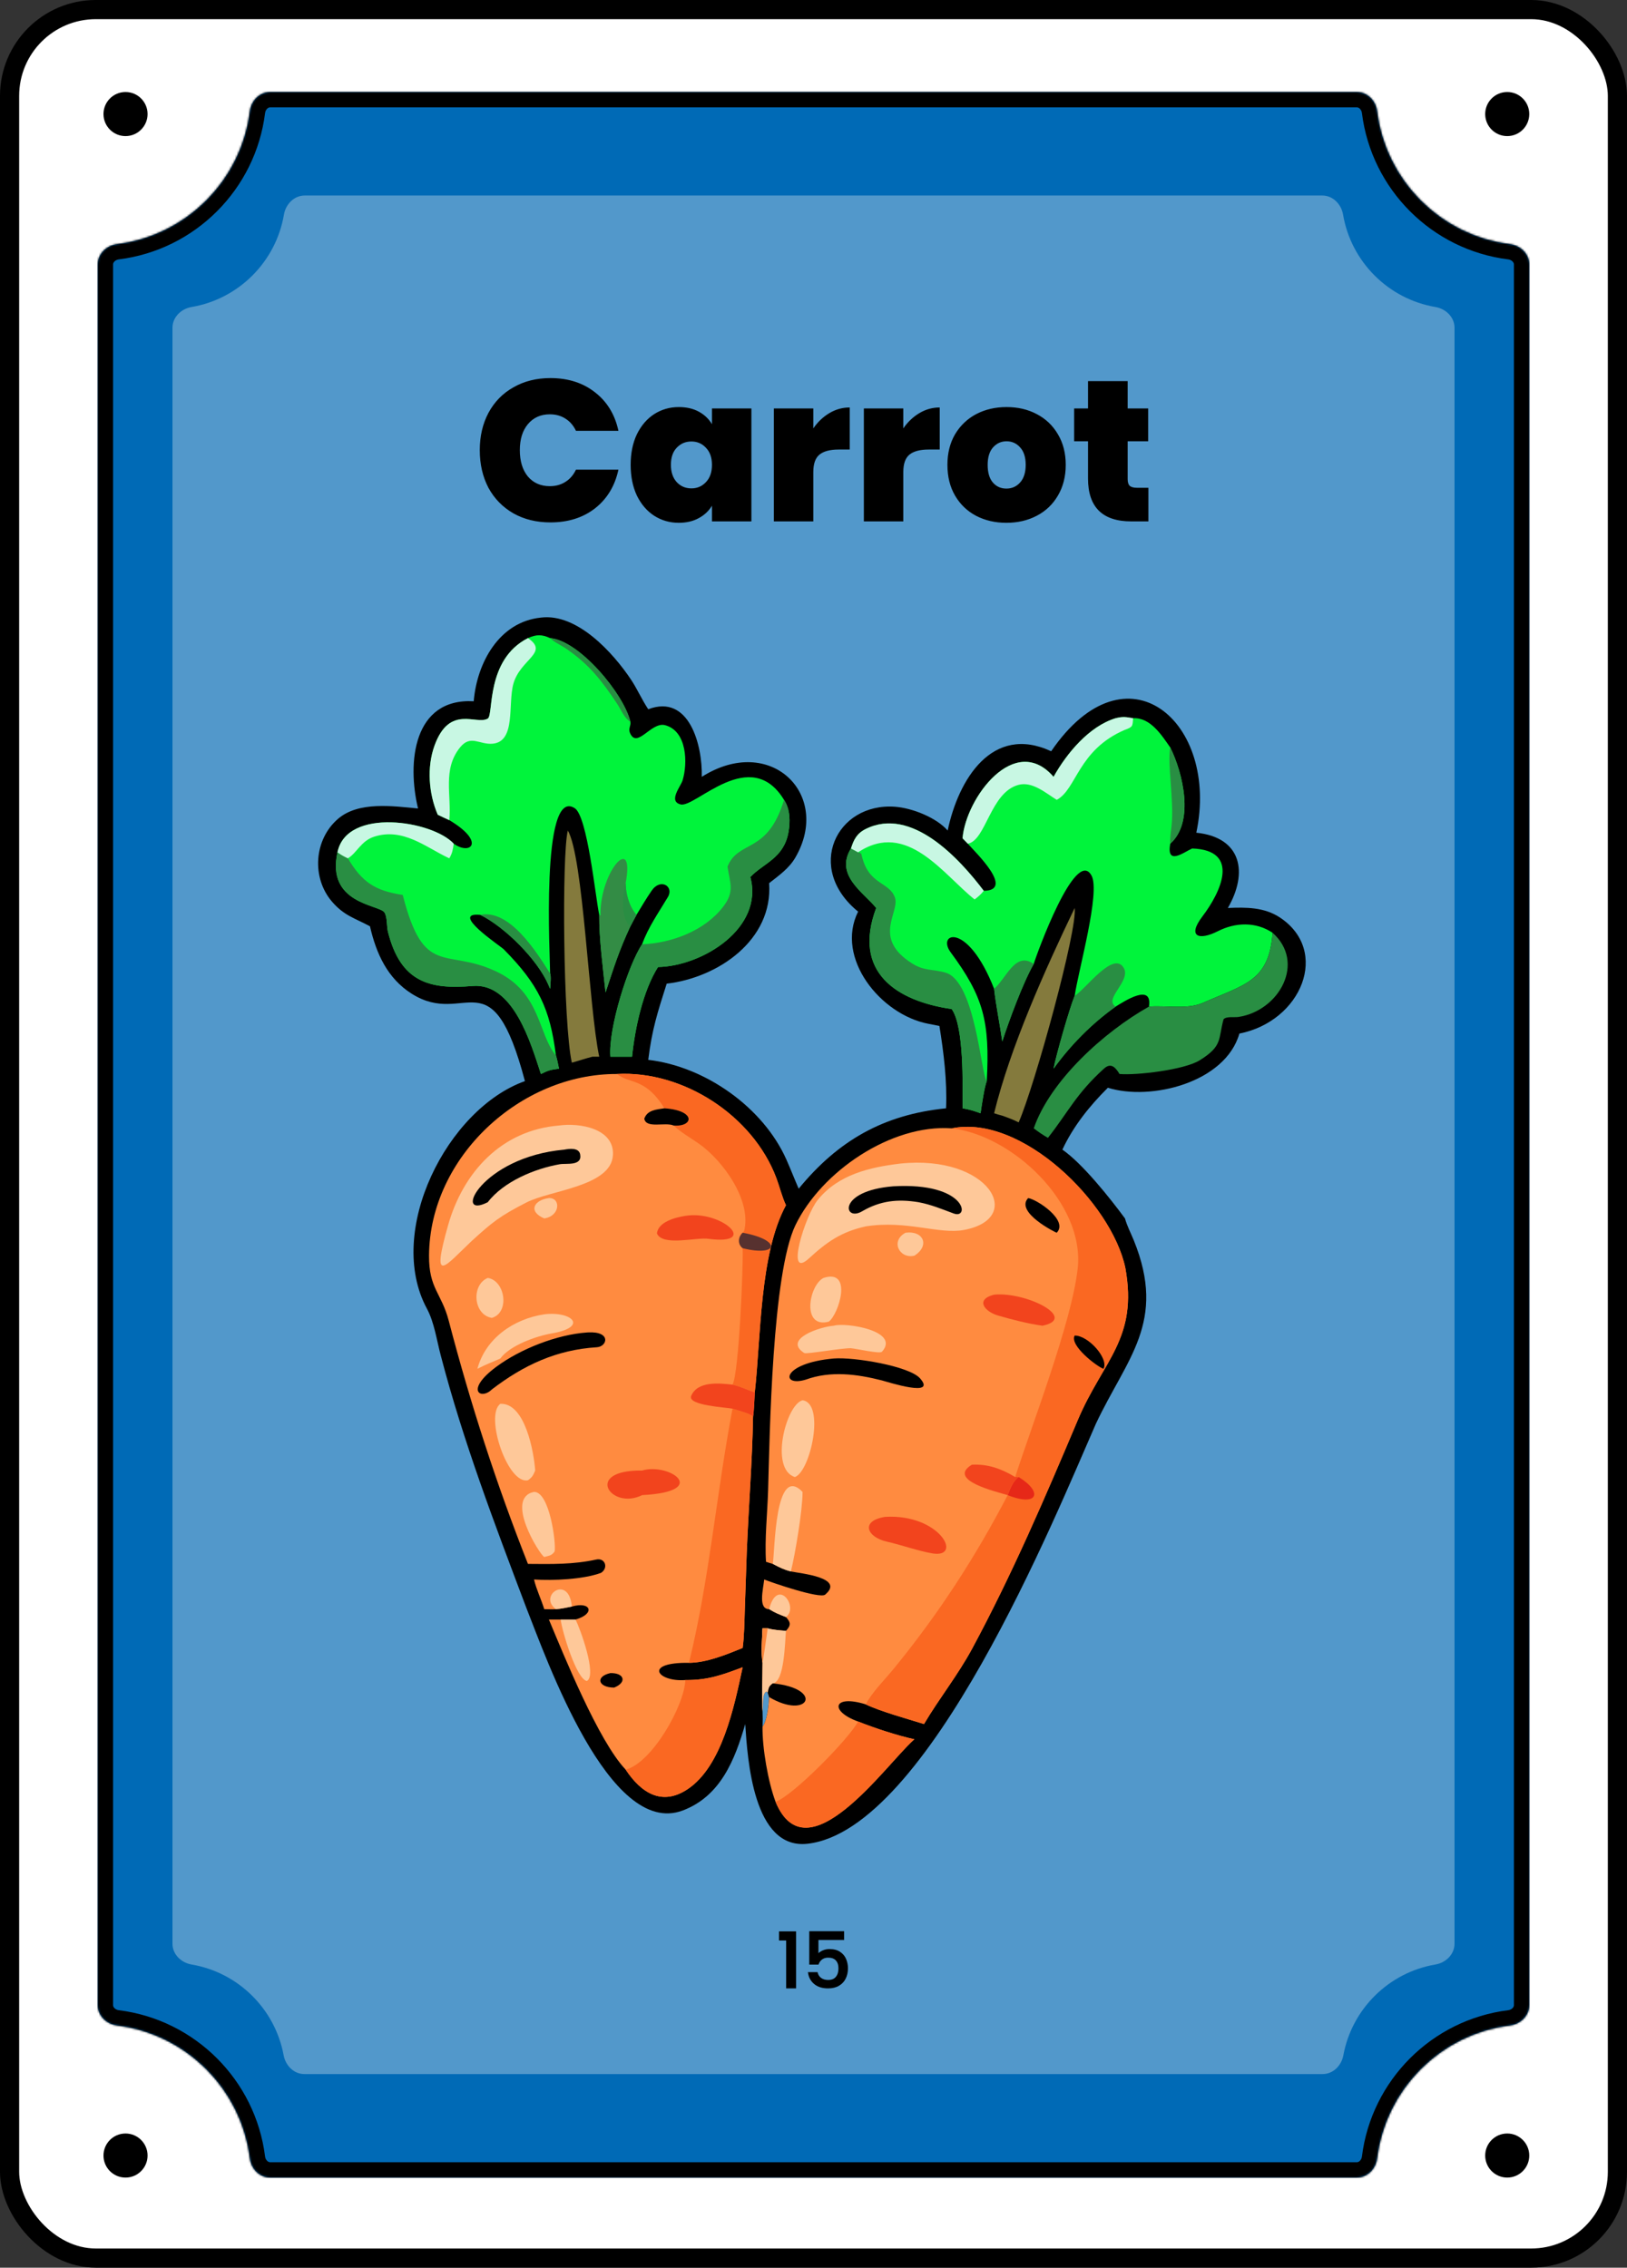 <svg width="849" height="1183" viewBox="0 0 849 1183" fill="none" xmlns="http://www.w3.org/2000/svg">
<rect x="0" y="0" width="849" height="1183" fill="#333333" stroke="none"/>
<rect x="5" y="5" width="839" height="1173" rx="45" fill="white"/>
<rect x="5" y="5" width="839" height="1173" rx="45" stroke="black" stroke-width="10"/>
<circle cx="786.5" cy="1124.5" r="11.5" fill="black"/>
<circle cx="786.5" cy="59.5" r="11.5" fill="black"/>
<path d="M77 1124.5C77 1130.85 71.851 1136 65.5 1136C59.149 1136 54 1130.85 54 1124.5C54 1118.15 59.149 1113 65.5 1113C71.851 1113 77 1118.15 77 1124.5Z" fill="black"/>
<path d="M77 59.5C77 65.851 71.851 71 65.5 71C59.149 71 54 65.851 54 59.5C54 53.149 59.149 48 65.5 48C71.851 48 77 53.149 77 59.5Z" fill="black"/>
<mask id="path-6-inside-1_1_3358" fill="white">
<path d="M708 48C713.523 48 717.934 52.5 718.616 57.98C723.122 94.183 751.817 122.878 788.02 127.384C793.5 128.066 798 132.477 798 138V1046C798 1051.52 793.5 1055.93 788.02 1056.62C751.817 1061.12 723.122 1089.82 718.616 1126.02C717.934 1131.5 713.523 1136 708 1136H141C135.477 1136 131.066 1131.5 130.384 1126.02C125.878 1089.82 97.183 1061.12 60.98 1056.62C55.5 1055.93 51 1051.52 51 1046V138C51 132.477 55.5 128.066 60.98 127.384C97.183 122.878 125.878 94.183 130.384 57.98C131.066 52.5 135.477 48 141 48H708Z"/>
</mask>
<path d="M708 48C713.523 48 717.934 52.5 718.616 57.98C723.122 94.183 751.817 122.878 788.02 127.384C793.5 128.066 798 132.477 798 138V1046C798 1051.52 793.5 1055.93 788.02 1056.62C751.817 1061.12 723.122 1089.82 718.616 1126.02C717.934 1131.5 713.523 1136 708 1136H141C135.477 1136 131.066 1131.5 130.384 1126.02C125.878 1089.82 97.183 1061.12 60.98 1056.62C55.5 1055.93 51 1051.52 51 1046V138C51 132.477 55.5 128.066 60.98 127.384C97.183 122.878 125.878 94.183 130.384 57.98C131.066 52.5 135.477 48 141 48H708Z" fill="#006AB6"/>
<path d="M130.384 1126.02L138.322 1125.03L130.384 1126.02ZM718.616 1126.02L710.678 1125.03L718.616 1126.02ZM788.02 1056.62L789.008 1064.56L788.02 1056.62ZM718.616 57.98L726.555 56.992L718.616 57.98ZM718.616 57.98L710.678 58.968C715.635 98.806 747.194 130.365 787.032 135.322L788.02 127.384L789.008 119.445C756.44 115.392 730.608 89.56 726.555 56.992L718.616 57.98ZM798 138H790V1046H798H806V138H798ZM788.02 1056.62L787.032 1048.68C747.194 1053.64 715.635 1085.19 710.678 1125.03L718.616 1126.02L726.555 1127.01C730.608 1094.44 756.44 1068.61 789.008 1064.56L788.02 1056.62ZM708 1136V1128H141V1136V1144H708V1136ZM130.384 1126.02L138.322 1125.03C133.365 1085.19 101.806 1053.64 61.968 1048.68L60.98 1056.62L59.992 1064.56C92.56 1068.61 118.392 1094.44 122.445 1127.01L130.384 1126.02ZM51 1046H59V138H51H43V1046H51ZM60.98 127.384L61.968 135.322C101.806 130.365 133.365 98.806 138.322 58.968L130.384 57.98L122.445 56.992C118.392 89.56 92.56 115.392 59.992 119.445L60.98 127.384ZM141 48V56H708V48V40H141V48ZM130.384 57.98L138.322 58.968C138.438 58.039 138.872 57.231 139.427 56.696C139.954 56.189 140.494 56 141 56V48V40C130.84 40 123.547 48.133 122.445 56.992L130.384 57.98ZM51 138H59C59 137.494 59.189 136.954 59.696 136.427C60.231 135.872 61.039 135.438 61.968 135.322L60.98 127.384L59.992 119.445C51.133 120.547 43 127.84 43 138H51ZM60.98 1056.62L61.968 1048.68C61.039 1048.56 60.231 1048.13 59.696 1047.57C59.189 1047.05 59 1046.51 59 1046H51H43C43 1056.16 51.133 1063.45 59.992 1064.56L60.98 1056.62ZM141 1136V1128C140.494 1128 139.954 1127.81 139.427 1127.3C138.872 1126.77 138.438 1125.96 138.322 1125.03L130.384 1126.02L122.445 1127.01C123.547 1135.87 130.84 1144 141 1144V1136ZM718.616 1126.02L710.678 1125.03C710.562 1125.96 710.128 1126.77 709.573 1127.3C709.046 1127.81 708.506 1128 708 1128V1136V1144C718.16 1144 725.453 1135.87 726.555 1127.01L718.616 1126.02ZM798 1046H790C790 1046.51 789.811 1047.05 789.304 1047.57C788.769 1048.13 787.961 1048.56 787.032 1048.68L788.02 1056.62L789.008 1064.56C797.867 1063.45 806 1056.16 806 1046H798ZM788.02 127.384L787.032 135.322C787.961 135.438 788.769 135.872 789.304 136.427C789.811 136.954 790 137.494 790 138H798H806C806 127.84 797.867 120.547 789.008 119.445L788.02 127.384ZM718.616 57.98L726.555 56.992C725.453 48.133 718.16 40 708 40V48V56C708.506 56 709.046 56.189 709.573 56.696C710.128 57.231 710.562 58.039 710.678 58.968L718.616 57.98Z" fill="black" mask="url(#path-6-inside-1_1_3358)"/>
<path d="M690 102C695.523 102 699.911 106.512 700.837 111.957C705.019 136.563 724.437 155.981 749.043 160.163C754.488 161.089 759 165.477 759 171V1014C759 1019.52 754.488 1023.91 749.043 1024.84C724.711 1028.97 705.454 1048 700.984 1072.22C699.993 1077.59 695.633 1082 690.175 1082H158.825C153.367 1082 149.007 1077.59 148.016 1072.22C143.546 1048 124.288 1028.97 99.957 1024.84C94.512 1023.91 90 1019.52 90 1014V171C90 165.477 94.512 161.089 99.957 160.163C124.563 155.981 143.981 136.563 148.163 111.957C149.089 106.512 153.477 102 159 102H690Z" fill="#5298CB"/>
<mask id="path-9-outside-2_1_3358" maskUnits="userSpaceOnUse" x="406" y="1007" width="37" height="31" fill="black">
<rect fill="white" x="406" y="1007" width="37" height="31"/>
<path d="M406.8 1012V1007.84H415.12V1037H410.52V1012H406.8ZM440.184 1011.76H426.784V1019.72C427.344 1018.97 428.171 1018.35 429.264 1017.84C430.384 1017.33 431.571 1017.08 432.824 1017.08C435.064 1017.08 436.878 1017.56 438.264 1018.52C439.678 1019.48 440.678 1020.69 441.264 1022.16C441.878 1023.63 442.184 1025.17 442.184 1026.8C442.184 1028.77 441.798 1030.53 441.024 1032.08C440.278 1033.6 439.144 1034.8 437.624 1035.68C436.131 1036.56 434.291 1037 432.104 1037C429.198 1037 426.864 1036.28 425.104 1034.84C423.344 1033.4 422.291 1031.49 421.944 1029.12H426.384C426.678 1030.37 427.331 1031.37 428.344 1032.12C429.358 1032.84 430.624 1033.2 432.144 1033.2C434.038 1033.2 435.451 1032.63 436.384 1031.48C437.344 1030.33 437.824 1028.81 437.824 1026.92C437.824 1025 437.344 1023.53 436.384 1022.52C435.424 1021.48 434.011 1020.96 432.144 1020.96C430.838 1020.96 429.731 1021.29 428.824 1021.96C427.944 1022.6 427.304 1023.48 426.904 1024.6H422.584V1007.76H440.184V1011.76Z"/>
</mask>
<path d="M406.8 1012V1007.84H415.12V1037H410.52V1012H406.8ZM440.184 1011.76H426.784V1019.72C427.344 1018.97 428.171 1018.35 429.264 1017.84C430.384 1017.33 431.571 1017.08 432.824 1017.08C435.064 1017.08 436.878 1017.56 438.264 1018.52C439.678 1019.48 440.678 1020.69 441.264 1022.16C441.878 1023.63 442.184 1025.17 442.184 1026.8C442.184 1028.77 441.798 1030.53 441.024 1032.08C440.278 1033.6 439.144 1034.8 437.624 1035.68C436.131 1036.56 434.291 1037 432.104 1037C429.198 1037 426.864 1036.28 425.104 1034.84C423.344 1033.4 422.291 1031.49 421.944 1029.12H426.384C426.678 1030.37 427.331 1031.37 428.344 1032.12C429.358 1032.84 430.624 1033.2 432.144 1033.2C434.038 1033.2 435.451 1032.63 436.384 1031.48C437.344 1030.33 437.824 1028.81 437.824 1026.92C437.824 1025 437.344 1023.53 436.384 1022.52C435.424 1021.48 434.011 1020.96 432.144 1020.96C430.838 1020.96 429.731 1021.29 428.824 1021.96C427.944 1022.6 427.304 1023.48 426.904 1024.6H422.584V1007.76H440.184V1011.76Z" fill="black"/>
<path d="M406.8 1012H406.5V1012.3H406.8V1012ZM406.8 1007.84V1007.54H406.5V1007.84H406.8ZM415.12 1007.84H415.42V1007.54H415.12V1007.84ZM415.12 1037V1037.3H415.42V1037H415.12ZM410.52 1037H410.22V1037.3H410.52V1037ZM410.52 1012H410.82V1011.7H410.52V1012ZM406.8 1012H407.1V1007.84H406.8H406.5V1012H406.8ZM406.8 1007.84V1008.14H415.12V1007.84V1007.54H406.8V1007.84ZM415.12 1007.84H414.82V1037H415.12H415.42V1007.84H415.12ZM415.12 1037V1036.7H410.52V1037V1037.3H415.12V1037ZM410.52 1037H410.82V1012H410.52H410.22V1037H410.52ZM410.52 1012V1011.7H406.8V1012V1012.3H410.52V1012ZM440.184 1011.76V1012.06H440.484V1011.76H440.184ZM426.784 1011.76V1011.46H426.484V1011.76H426.784ZM426.784 1019.72H426.484V1020.62L427.024 1019.9L426.784 1019.72ZM429.264 1017.84L429.141 1017.57L429.138 1017.57L429.264 1017.84ZM438.264 1018.52L438.094 1018.77L438.096 1018.77L438.264 1018.52ZM441.264 1022.16L440.986 1022.27L440.988 1022.28L441.264 1022.16ZM441.024 1032.08L440.756 1031.95L440.755 1031.95L441.024 1032.08ZM437.624 1035.68L437.474 1035.42L437.472 1035.42L437.624 1035.68ZM425.104 1034.84L425.294 1034.61L425.104 1034.84ZM421.944 1029.12V1028.82H421.597L421.648 1029.16L421.944 1029.12ZM426.384 1029.12L426.676 1029.05L426.622 1028.82H426.384V1029.12ZM428.344 1032.12L428.166 1032.36L428.171 1032.36L428.344 1032.12ZM436.384 1031.48L436.154 1031.29L436.152 1031.29L436.384 1031.48ZM436.384 1022.52L436.164 1022.72L436.167 1022.73L436.384 1022.52ZM428.824 1021.96L429.001 1022.2L429.002 1022.2L428.824 1021.96ZM426.904 1024.6V1024.9H427.116L427.187 1024.7L426.904 1024.6ZM422.584 1024.6H422.284V1024.9H422.584V1024.6ZM422.584 1007.76V1007.46H422.284V1007.76H422.584ZM440.184 1007.76H440.484V1007.46H440.184V1007.76ZM440.184 1011.76V1011.46H426.784V1011.76V1012.06H440.184V1011.76ZM426.784 1011.76H426.484V1019.72H426.784H427.084V1011.76H426.784ZM426.784 1019.72L427.024 1019.9C427.547 1019.2 428.329 1018.6 429.391 1018.11L429.264 1017.84L429.138 1017.57C428.013 1018.09 427.142 1018.74 426.544 1019.54L426.784 1019.72ZM429.264 1017.84L429.388 1018.11C430.468 1017.62 431.613 1017.38 432.824 1017.38V1017.08V1016.78C431.529 1016.78 430.3 1017.04 429.141 1017.57L429.264 1017.84ZM432.824 1017.08V1017.38C435.023 1017.38 436.771 1017.85 438.094 1018.77L438.264 1018.52L438.435 1018.27C436.984 1017.27 435.106 1016.78 432.824 1016.78V1017.08ZM438.264 1018.52L438.096 1018.77C439.464 1019.7 440.423 1020.86 440.986 1022.27L441.264 1022.16L441.543 1022.05C440.932 1020.52 439.892 1019.26 438.433 1018.27L438.264 1018.52ZM441.264 1022.16L440.988 1022.28C441.585 1023.7 441.884 1025.21 441.884 1026.8H442.184H442.484C442.484 1025.13 442.17 1023.55 441.541 1022.04L441.264 1022.16ZM442.184 1026.8H441.884C441.884 1028.73 441.506 1030.45 440.756 1031.95L441.024 1032.08L441.293 1032.21C442.09 1030.62 442.484 1028.81 442.484 1026.8H442.184ZM441.024 1032.08L440.755 1031.95C440.036 1033.41 438.945 1034.57 437.474 1035.42L437.624 1035.68L437.775 1035.94C439.344 1035.03 440.52 1033.79 441.294 1032.21L441.024 1032.08ZM437.624 1035.68L437.472 1035.42C436.035 1036.27 434.251 1036.7 432.104 1036.7V1037V1037.3C434.331 1037.3 436.227 1036.85 437.777 1035.94L437.624 1035.68ZM432.104 1037V1036.7C429.247 1036.7 426.987 1035.99 425.294 1034.61L425.104 1034.84L424.914 1035.07C426.741 1036.57 429.148 1037.3 432.104 1037.3V1037ZM425.104 1034.84L425.294 1034.61C423.596 1033.22 422.578 1031.38 422.241 1029.08L421.944 1029.12L421.648 1029.16C422.004 1031.61 423.093 1033.58 424.914 1035.07L425.104 1034.84ZM421.944 1029.12V1029.42H426.384V1029.12V1028.82H421.944V1029.12ZM426.384 1029.12L426.092 1029.19C426.401 1030.51 427.094 1031.57 428.166 1032.36L428.344 1032.12L428.522 1031.88C427.568 1031.18 426.954 1030.24 426.676 1029.05L426.384 1029.12ZM428.344 1032.12L428.171 1032.36C429.245 1033.13 430.576 1033.5 432.144 1033.5V1033.2V1032.9C430.673 1032.9 429.47 1032.55 428.518 1031.88L428.344 1032.12ZM432.144 1033.2V1033.5C434.101 1033.5 435.611 1032.9 436.617 1031.67L436.384 1031.48L436.152 1031.29C435.291 1032.35 433.975 1032.9 432.144 1032.9V1033.2ZM436.384 1031.48L436.614 1031.67C437.631 1030.46 438.124 1028.86 438.124 1026.92H437.824H437.524C437.524 1028.76 437.058 1030.21 436.154 1031.29L436.384 1031.48ZM437.824 1026.92H438.124C438.124 1024.95 437.632 1023.4 436.602 1022.31L436.384 1022.52L436.167 1022.73C437.057 1023.67 437.524 1025.05 437.524 1026.92H437.824ZM436.384 1022.52L436.605 1022.32C435.571 1021.2 434.067 1020.66 432.144 1020.66V1020.96V1021.26C433.955 1021.26 435.277 1021.76 436.164 1022.72L436.384 1022.52ZM432.144 1020.96V1020.66C430.784 1020.66 429.613 1021.01 428.647 1021.72L428.824 1021.96L429.002 1022.2C429.849 1021.58 430.891 1021.26 432.144 1021.26V1020.96ZM428.824 1021.96L428.648 1021.72C427.715 1022.4 427.04 1023.33 426.622 1024.5L426.904 1024.6L427.187 1024.7C427.569 1023.63 428.174 1022.8 429.001 1022.2L428.824 1021.96ZM426.904 1024.6V1024.3H422.584V1024.6V1024.9H426.904V1024.6ZM422.584 1024.6H422.884V1007.76H422.584H422.284V1024.6H422.584ZM422.584 1007.76V1008.06H440.184V1007.76V1007.46H422.584V1007.76ZM440.184 1007.76H439.884V1011.76H440.184H440.484V1007.76H440.184Z" fill="black" mask="url(#path-9-outside-2_1_3358)"/>
<path d="M250.36 234.83C250.36 227.55 251.865 221.075 254.875 215.405C257.955 209.665 262.295 205.22 267.895 202.07C273.495 198.85 279.935 197.24 287.215 197.24C296.455 197.24 304.225 199.725 310.525 204.695C316.825 209.595 320.885 216.28 322.705 224.75H300.55C299.22 221.95 297.365 219.815 294.985 218.345C292.675 216.875 289.98 216.14 286.9 216.14C282.14 216.14 278.325 217.855 275.455 221.285C272.655 224.645 271.255 229.16 271.255 234.83C271.255 240.57 272.655 245.155 275.455 248.585C278.325 251.945 282.14 253.625 286.9 253.625C289.98 253.625 292.675 252.89 294.985 251.42C297.365 249.95 299.22 247.815 300.55 245.015H322.705C320.885 253.485 316.825 260.205 310.525 265.175C304.225 270.075 296.455 272.525 287.215 272.525C279.935 272.525 273.495 270.95 267.895 267.8C262.295 264.58 257.955 260.135 254.875 254.465C251.865 248.725 250.36 242.18 250.36 234.83ZM329.09 242.495C329.09 236.405 330.175 231.085 332.345 226.535C334.585 221.985 337.595 218.485 341.375 216.035C345.225 213.585 349.495 212.36 354.185 212.36C358.245 212.36 361.745 213.165 364.685 214.775C367.625 216.385 369.9 218.555 371.51 221.285V213.095H392.09V272H371.51V263.81C369.9 266.54 367.59 268.71 364.58 270.32C361.64 271.93 358.175 272.735 354.185 272.735C349.495 272.735 345.225 271.51 341.375 269.06C337.595 266.61 334.585 263.11 332.345 258.56C330.175 253.94 329.09 248.585 329.09 242.495ZM371.51 242.495C371.51 238.715 370.46 235.74 368.36 233.57C366.33 231.4 363.81 230.315 360.8 230.315C357.72 230.315 355.165 231.4 353.135 233.57C351.105 235.67 350.09 238.645 350.09 242.495C350.09 246.275 351.105 249.285 353.135 251.525C355.165 253.695 357.72 254.78 360.8 254.78C363.81 254.78 366.33 253.695 368.36 251.525C370.46 249.355 371.51 246.345 371.51 242.495ZM424.398 223.49C426.708 220.13 429.508 217.47 432.798 215.51C436.088 213.55 439.623 212.57 443.403 212.57V234.515H437.628C433.148 234.515 429.823 235.39 427.653 237.14C425.483 238.89 424.398 241.935 424.398 246.275V272H403.818V213.095H424.398V223.49ZM471.36 223.49C473.67 220.13 476.47 217.47 479.76 215.51C483.05 213.55 486.585 212.57 490.365 212.57V234.515H484.59C480.11 234.515 476.785 235.39 474.615 237.14C472.445 238.89 471.36 241.935 471.36 246.275V272H450.78V213.095H471.36V223.49ZM525.148 272.735C519.268 272.735 513.983 271.51 509.293 269.06C504.673 266.61 501.033 263.11 498.373 258.56C495.713 254.01 494.383 248.655 494.383 242.495C494.383 236.405 495.713 231.085 498.373 226.535C501.103 221.985 504.778 218.485 509.398 216.035C514.088 213.585 519.373 212.36 525.253 212.36C531.133 212.36 536.383 213.585 541.003 216.035C545.693 218.485 549.368 221.985 552.028 226.535C554.758 231.085 556.123 236.405 556.123 242.495C556.123 248.585 554.758 253.94 552.028 258.56C549.368 263.11 545.693 266.61 541.003 269.06C536.313 271.51 531.028 272.735 525.148 272.735ZM525.148 254.885C528.018 254.885 530.398 253.835 532.288 251.735C534.248 249.565 535.228 246.485 535.228 242.495C535.228 238.505 534.248 235.46 532.288 233.36C530.398 231.26 528.053 230.21 525.253 230.21C522.453 230.21 520.108 231.26 518.218 233.36C516.328 235.46 515.383 238.505 515.383 242.495C515.383 246.555 516.293 249.635 518.113 251.735C519.933 253.835 522.278 254.885 525.148 254.885ZM599.251 254.465V272H590.326C575.276 272 567.751 264.545 567.751 249.635V230.21H560.506V213.095H567.751V198.815H588.436V213.095H599.146V230.21H588.436V249.95C588.436 251.56 588.786 252.715 589.486 253.415C590.256 254.115 591.516 254.465 593.266 254.465H599.251Z" fill="black"/>
<path d="M282.257 322.189C301.235 319.797 320.017 340.649 329.335 354.63C332.441 359.291 334.894 364.916 338.264 370.003C359.727 361.803 366.614 388.944 366.207 405.264C401.942 382.598 434.186 414.344 415.045 447.343C411.776 452.981 406.648 456.588 401.35 460.72C403.405 490.422 374.693 510.058 347.893 513.157C343.039 528.405 340.242 537.003 338.264 552.899C368.025 556.36 398.274 577.729 410.366 604.955C412.599 609.981 414.565 615.078 416.766 620.115C437.338 595.034 461.019 581.46 493.665 578.18C494.275 564.017 492.454 549.173 490.2 535.229C488.262 534.863 486.317 534.45 484.389 534.08C459.535 529.321 435.694 499.829 447.774 475.565C419.911 452.905 436.43 418.638 467.003 420.86C475.987 421.512 488.623 426.504 494.517 433.28C500.064 406.654 517.761 377.628 548.52 391.915C587.996 334.211 636.471 376.889 624.259 434.404C648.017 436.838 651.349 455.331 640.719 473.674C650.126 473.278 659.661 473.198 667.877 478.636C694.133 496.018 679.313 532.753 646.734 539.197C639.4 564.811 600.482 574.45 578.11 567.457C568.614 576.868 560.032 587.568 554.37 599.745C564.829 606.912 579.457 625.326 587.034 635.629C588.146 639.648 590.125 643.317 591.683 647.171C608.904 689.801 587.996 708.444 571.843 742.764C550.579 791.237 484.391 954.698 421.398 961.844C393.01 965.064 390.082 917.693 388.875 899.402C383.506 917.924 376.041 937.101 356.164 944.528C317.935 958.812 285.259 865.598 274.433 838.205C258.129 795.069 241.706 751.954 230.04 707.268C227.934 699.443 226.64 689.857 222.769 682.69C201.001 642.387 233.369 578.433 273.914 563.992C256.387 497.836 243.045 536.21 214.868 518.427C202.082 510.358 196.301 497.335 193.056 483.228C184.99 478.896 179.628 477.724 173.342 470.482C162.461 457.943 163.807 437.865 176.498 427.077C187.218 417.964 205.05 420.522 218.144 421.771C212.338 397.751 215.655 364.09 247.194 365.839C248.855 345.884 260.383 324.422 282.257 322.189ZM397.896 900.785C400.313 897.814 401.181 889.063 401.35 885.34L400.604 883L399.94 882.369C397.471 883.497 398.296 890.091 397.896 892.792C398.028 895.789 398.039 897.791 397.896 900.785Z" fill="black"/>
<path d="M321.985 560.279C356.414 558.381 392.85 581.93 405.112 614.546C406.817 619.08 408.064 624.372 410.132 628.743C396.344 654.089 397.091 697.812 393.863 726.389C393.733 728.826 393.425 736.998 392.959 739.015C392.554 762.288 390.6 786.455 389.676 809.784L388.666 839.391C388.484 845.201 388.346 854.066 387.525 859.71C379.02 863.169 368.742 867.41 359.523 867.464C335.352 867.142 343.074 877.543 357.628 876.44C369.285 876.544 376.659 873.859 387.525 869.769C383.127 890.381 376.742 921.414 358.804 933.378C345.265 942.409 334.425 935.129 326.485 923.179C312.264 908.222 294.39 863.89 286.423 844.878H292.566H300.337C310.783 841.875 308.426 835.209 298.4 838.105C295.767 838.623 292.712 839.316 290.075 839.47C288.397 839.606 285.749 839.491 283.998 839.47C282.322 834.086 279.959 829.366 278.656 823.991C288.551 824.632 304.277 823.969 313.633 820.525C317.654 817.925 315.756 812.572 311.118 813.583C299.094 816.204 287.788 815.962 275.49 815.854C259.011 774.124 245.518 732.405 234.163 689.007C230.363 674.481 223.756 672.26 223.877 654.969C224.239 603.461 271.73 560.005 321.985 560.279Z" fill="#FF8B40"/>
<path d="M321.985 560.279C356.414 558.381 392.85 581.93 405.112 614.546C406.817 619.08 408.064 624.372 410.132 628.743C396.343 654.089 397.091 697.812 393.863 726.389C389.487 724.97 387.656 723.729 382.248 722.34C385.541 716.587 387.928 660.795 387.525 651.155C384.783 649.008 385.141 645.32 387.525 643.085L388.251 642.353C392.493 626.386 377.109 605.255 364.626 596.587C360.47 593.701 355.101 590.578 351.521 587.165C361.964 587.979 363.374 579.278 346.697 578.18C336.685 561.977 328.642 565.673 321.985 560.279Z" fill="#FA6822"/>
<path d="M387.525 643.086C408.36 646.881 406.077 655.831 387.525 651.155C384.783 649.008 385.141 645.32 387.525 643.086Z" fill="#57312F"/>
<path d="M382.248 734.888C384.383 735.566 392.131 737.603 392.958 739.016C392.554 762.289 390.6 786.456 389.676 809.785L388.666 839.392C388.483 845.201 388.346 854.067 387.525 859.71C379.02 863.169 368.742 867.41 359.523 867.465C370.241 823.785 373.843 778.986 382.248 734.888Z" fill="#FA6822"/>
<path d="M357.629 876.44C369.286 876.544 376.659 873.86 387.525 869.77C383.127 890.382 376.742 921.415 358.805 933.378C345.265 942.41 334.425 935.13 326.485 923.18C340.059 919.747 357.065 890.102 357.629 876.44Z" fill="#FA6822"/>
<path d="M382.248 734.888C379.627 734.228 358.468 733.295 360.693 728.157C364.088 720.317 375.43 721.602 382.248 722.34C387.656 723.729 389.487 724.97 393.863 726.389C393.733 728.826 393.425 736.998 392.958 739.016C392.131 737.602 384.383 735.566 382.248 734.888Z" fill="#F2441D"/>
<path d="M292.566 844.878H300.337C302.656 849.459 311.674 873.905 306.258 876.934C300.832 876.11 293.303 851.059 292.566 844.878Z" fill="#FEC899"/>
<path d="M346.698 578.18C363.375 579.278 361.965 587.979 351.521 587.165C347.16 585.231 337.139 588.947 336.2 583.587C337.829 578.999 342.54 578.828 346.698 578.18Z" fill="black"/>
<path d="M290.075 839.47C280.595 832.44 296.861 821.011 298.4 838.105C295.767 838.623 292.712 839.316 290.075 839.47Z" fill="#FEC899"/>
<path d="M291.692 587.165C302.183 585.637 320.634 588.584 319.848 602.578C318.925 618.987 287.259 620.838 274.631 627.328C260.939 634.364 257.042 637.445 246 647.526C232.172 660.619 224.785 671.051 233.819 639.178C241.706 611.352 261.819 589.564 291.692 587.165Z" fill="#FEC899"/>
<path d="M294.441 599.745C296.981 599.272 302.043 598.552 302.733 602.189C303.918 608.442 295.53 606.748 292.078 607.357C279.008 609.658 262.82 616.364 254.524 627.168C235.94 636.669 251.033 603.655 294.441 599.745Z" fill="black"/>
<path d="M306.346 695.116L306.853 695.084C319.076 694.435 316.922 702.487 311.467 702.828C290.411 704.142 273.29 712.11 256.68 724.821C250.872 730.57 242.455 725.297 258.911 713.079C271.516 703.722 290.606 696.208 306.346 695.116Z" fill="black"/>
<path d="M261.095 732.332C274.111 731.826 278.62 757.723 279.275 767.147C278.175 769.729 277.763 770.614 275.49 772.226C264.842 774.545 252.811 738.347 261.095 732.332Z" fill="#FEC899"/>
<path d="M283.998 685.654C298.342 683.86 307.466 692.279 287.716 695.655C279.851 697 265.941 701.929 261.095 708.699C256.571 710.742 254.199 711.476 249.107 714.08C253.39 698.094 268.18 688.011 283.998 685.654Z" fill="#FEC899"/>
<path d="M335.054 767.147C349.124 762.902 371.197 778.07 335.054 779.979C318.871 788.07 304.137 766.78 335.054 767.147Z" fill="#F2441D"/>
<path d="M357.628 634.287C376.478 631.18 396.576 649.676 369.941 646.302C363.752 645.225 345.653 650.395 342.812 643.447C343.44 637.355 352.616 635.055 357.628 634.287Z" fill="#F2441D"/>
<path d="M278.656 778.294C286.821 778.146 290.283 805.218 289.406 809.364C287.962 811.512 286.481 811.589 283.998 812.253C281.538 810.964 263.096 781.428 278.656 778.294Z" fill="#FEC899"/>
<path d="M254.524 666.667C263.667 668.053 266.118 684.765 256.68 687.51C246.989 685.992 245.76 670.334 254.524 666.667Z" fill="#FEC899"/>
<path d="M286.423 625.002C292.762 624.786 292.359 634.418 283.998 635.629C275.323 631.933 278.68 626.019 286.423 625.002Z" fill="#FEC899"/>
<path d="M318.51 872.819C325.891 872.665 327.22 877.707 320.469 880.374C312.048 880.368 310.518 874.584 318.51 872.819Z" fill="black"/>
<path d="M496.621 588.637C533.06 581.158 580.035 627.458 587.214 661.402C593.972 698.505 575.552 709.667 562.399 740.836C545.358 781.211 528.127 821.38 507.323 859.994C499.89 873.79 490.008 886.118 482.162 899.402C474.062 896.861 458.99 892.693 451.799 889.14C434.63 883.806 432.687 892.655 447.774 898.089C456.62 901.594 467.907 905.29 477.141 907.354L476.599 907.836C461.982 920.963 421.104 979.466 404.703 939.965C400.799 929.572 397.741 911.885 397.895 900.785C400.313 897.814 401.181 889.063 401.35 885.34L400.604 883L399.94 882.369C397.471 883.497 398.296 890.091 397.895 892.792C397.447 886.453 397.877 874.189 397.895 867.464C397.091 862.23 397.639 854.891 397.895 849.478C398.25 849.38 400.112 849.466 400.604 849.478C403.823 850.335 406.826 850.484 410.132 850.79C412.744 847.902 412.729 846.482 410.132 843.59C406.448 842.117 404.738 841.548 401.35 839.47C395.507 839.401 398.188 829.394 398.779 823.992C402.68 825.561 427.842 834.215 430.596 831.876C441.108 822.956 417.566 820.815 412.69 819.793C408.758 818.754 406.847 817.714 403.261 815.854C402.515 815.699 400.542 815.012 399.721 814.752C398.951 803.033 400.465 789.216 400.815 777.307C401.658 748.764 402.882 664.257 415.102 639.08C428.681 611.107 465.058 586.37 496.621 588.637Z" fill="#FF8B40"/>
<path d="M496.621 588.637C533.06 581.158 580.035 627.458 587.214 661.402C593.972 698.505 575.552 709.667 562.399 740.836C545.358 781.211 528.127 821.38 507.322 859.994C499.89 873.79 490.008 886.118 482.162 899.402C474.062 896.861 458.99 892.693 451.799 889.14C454.658 883.263 461.884 876.011 466.214 870.727C489.435 842.402 508.908 812.466 525.819 779.979C527.067 776.733 528.58 772.617 531.565 770.541H529.738C538.665 742.758 559.201 689.883 562.351 661.854C566.21 627.511 527.972 592.14 496.621 588.637Z" fill="#FA6822"/>
<path d="M525.819 779.979C527.067 776.733 528.58 772.617 531.565 770.541C544.425 778.418 541.607 786.268 525.819 779.979Z" fill="#E62818"/>
<path d="M560.781 696.737C567.789 696.574 578.747 708.77 575.82 714.08C572.466 712.961 557.968 701.907 560.781 696.737Z" fill="black"/>
<path d="M447.774 898.088C456.62 901.594 467.907 905.29 477.141 907.354L476.599 907.835C461.983 920.963 421.104 979.465 404.703 939.965C413.81 936.757 442.973 907.13 447.774 898.088Z" fill="#FA6822"/>
<path d="M403.261 815.854C404.391 809.416 404.252 763.262 418.786 778.294C418.809 787.719 414.959 810.773 412.69 819.793C408.758 818.754 406.847 817.714 403.261 815.854Z" fill="#FEC899"/>
<path d="M397.895 849.478C398.25 849.38 400.112 849.466 400.604 849.478C403.823 850.334 406.826 850.484 410.132 850.79C409.587 856.373 409.42 877.377 403.261 878.179C401.157 879.767 401.179 880.365 400.604 883L399.94 882.369C397.471 883.497 398.296 890.091 397.895 892.792C397.447 886.453 397.877 874.189 397.895 867.464C397.091 862.23 397.639 854.891 397.895 849.478Z" fill="#FEC899"/>
<path d="M397.895 849.478C398.25 849.38 400.112 849.466 400.604 849.478C399.786 854.815 398.875 862.346 397.895 867.464C397.091 862.23 397.639 854.891 397.895 849.478Z" fill="#FE8739"/>
<path d="M507.156 764.099C515.611 763.693 522.531 766.216 529.738 770.541H531.565C528.58 772.617 527.067 776.733 525.819 779.979C520.264 778.244 493.775 772.201 507.156 764.099Z" fill="#F2441D"/>
<path d="M403.262 878.179C430.257 880.842 422.021 897.545 401.35 885.34L400.604 883C401.18 880.365 401.157 879.767 403.262 878.179Z" fill="black"/>
<path d="M401.35 839.471C405.641 822.461 417.093 838.48 410.132 843.591C406.449 842.117 404.738 841.548 401.35 839.471Z" fill="#FEC899"/>
<path d="M469.838 607.007C515.971 602.208 535.376 635.573 503.049 641.639C490.006 644.087 473.057 636.4 451.799 639.773C439.038 642.575 431.541 647.837 422.075 656.527C409.548 668.026 420.157 634.107 426.658 626.043C437.449 612.662 453.839 608.942 469.838 607.007Z" fill="#FEC899"/>
<path d="M466.089 618.872C504.4 616.656 506.192 636.201 497.723 633.076C491.426 630.751 486.009 628.439 479.334 627.168C468.42 625.384 459.369 626.348 449.794 631.948C440.204 637.557 436.694 621.263 466.089 618.872Z" fill="black"/>
<path d="M435.089 708.699C445.682 707.861 474.446 712.674 480.071 719.027C489.126 729.255 463.535 721.038 460.271 720.154C447.235 716.834 433.409 714.998 420.435 719.732C407.193 723.768 407.655 711.128 435.089 708.699Z" fill="black"/>
<path d="M461.878 791.316C490.52 789.641 502.748 813.059 486.521 810.373C478.708 809.01 470.528 805.986 462.772 804.242C452.353 801.901 448.76 793.394 461.878 791.316Z" fill="#F2441D"/>
<path d="M435.089 691.593C441.131 689.73 470.037 694.233 460.218 705.18C459.123 706.398 446.779 703.551 444.05 703.338C439.289 703.187 420.79 706.561 419.686 705.855C408.321 698.558 428.108 692.081 435.089 691.593Z" fill="#FEC899"/>
<path d="M418.786 730.493C430.723 732.072 422.872 767.759 414.788 770.541C401.445 766.385 410.214 732.608 418.786 730.493Z" fill="#FEC899"/>
<path d="M518.741 675.398C535.672 673.804 562.703 687.725 543.991 691.594C536.261 690.514 528.277 688.452 520.781 686.282C513.975 684.312 508.54 678.007 518.741 675.398Z" fill="#F2441D"/>
<path d="M429.711 666.667C445.21 661.67 437.695 685.634 432.474 689.483C418.196 693.245 422.002 670.627 429.711 666.667Z" fill="#FEC899"/>
<path d="M536.527 625.001C541.332 625.821 557.635 636.645 551.423 643.085C551.031 643.125 529.462 632.34 536.527 625.001Z" fill="black"/>
<path d="M472.536 643.086C482.081 641.854 485.238 649.958 477.141 655.066C469.326 656.896 464.481 647.348 472.536 643.086Z" fill="#FEC899"/>
<path d="M275.491 332.891C279.857 330.909 282.766 330.892 287.064 332.891C302.42 334.206 325.537 362.08 328.941 376.49C329.341 378.72 327.718 380.008 328.742 382.377C332.441 390.933 339.736 376.369 347.072 378.315C358.56 381.361 358.943 398.248 356.159 407.18C355.187 410.299 348.523 418.099 355.229 419.661C362.926 421.457 391.6 388.552 409.122 417.265C412.364 422.163 412.43 428.693 411.395 434.341C408.937 447.734 398.392 450.319 391.532 457.512C398.682 484.229 366.526 504.01 343.363 504.482C335.451 516.948 331.301 536.68 329.811 551.272H318.51C317.367 536.464 327.792 503.475 335.054 492.609C338.266 483.662 343.737 476.003 348.528 467.941C351.819 462.405 344.653 457.881 340.015 464.681C337.289 468.681 334.657 473.046 332.13 477.27C331.078 479.216 329.935 481.262 328.941 483.228C322.825 496.367 320.462 504.292 315.983 517.759C314.683 505.574 312.583 489.209 312.691 477.27C310.664 467.755 306.572 425.962 299.94 421.636C281.925 409.883 287.131 500.798 287.064 507.854C287.708 509.309 287.194 513.941 287.064 515.84L286.163 513.77C280.566 500.693 263.441 483.542 250.626 477.27C234.145 475.632 261.247 493.586 262.855 495.215C280.974 513.573 287.022 526.17 290.075 550.532C290.715 552.492 291.253 555.422 291.692 557.507C287.172 558.099 286.282 558.331 282.257 560.279C277.139 544.719 267.981 512.52 246.55 514.362C224.122 516.289 209.024 512.412 202.422 486.019C201.75 483.329 202.129 478.011 200.53 475.895C197.518 471.907 170.173 471.406 176.102 444.636C180.849 421.011 225.68 428.065 236.762 440.139C245.567 446.43 253.596 439.221 234.456 427.855C232.436 426.972 230.424 425.981 228.432 425.03C223.702 414.062 222.648 400.225 226.764 388.907C234.622 367.305 248.648 378.433 254.532 374.866C257.705 372.941 253.303 344.189 275.491 332.891Z" fill="#00F43B"/>
<path d="M409.122 417.265C412.364 422.163 412.43 428.693 411.394 434.341C408.937 447.734 398.392 450.319 391.532 457.511C398.682 484.228 366.525 504.01 343.362 504.482C335.451 516.948 331.301 536.68 329.811 551.272H318.51C317.367 536.464 327.792 503.475 335.054 492.609C350.564 492.029 367.88 485.498 377.489 472.857C383.483 464.97 380.874 460.665 379.627 452.07C385.432 437.833 400.497 445.885 409.122 417.265Z" fill="#298E43"/>
<path d="M282.257 560.279C277.139 544.719 267.981 512.52 246.55 514.362C224.122 516.289 209.024 512.412 202.422 486.019C201.75 483.329 202.129 478.011 200.53 475.895C197.518 471.907 170.173 471.406 176.102 444.636C178.243 446.147 179.162 446.617 181.522 447.77C188.952 460.125 195.459 464.63 210.158 466.874C221.265 510.413 232.401 494.238 259.035 506.837C282.392 517.887 280.737 539.696 290.075 550.532C290.715 552.492 291.253 555.422 291.692 557.507C287.172 558.099 286.282 558.331 282.257 560.279Z" fill="#298E43"/>
<path d="M275.49 332.891C286.739 340.514 271.528 343.799 267.902 356.684C264.925 367.265 269.347 386.841 257.074 387.974C250.286 388.602 245.636 383.081 240.133 389.826C230.757 401.318 235.713 415.013 234.456 427.855C232.436 426.972 230.423 425.981 228.432 425.03C223.702 414.061 222.648 400.225 226.764 388.907C234.622 367.305 248.648 378.433 254.531 374.865C257.705 372.941 253.302 344.189 275.49 332.891Z" fill="#C8F7E3"/>
<path d="M312.691 477.27L312.896 477.498L313.325 477.474C312.981 454.56 331.444 434.004 326.484 460.72C326.481 466.286 328.385 473.059 332.129 477.27C331.077 479.216 329.934 481.262 328.941 483.228C322.825 496.367 320.462 504.292 315.982 517.759C314.682 505.574 312.582 489.209 312.691 477.27Z" fill="#338C45"/>
<path d="M328.941 483.227C323.703 479.791 324.869 465.717 326.484 460.72C326.481 466.286 328.385 473.059 332.129 477.27C331.077 479.216 329.934 481.262 328.941 483.227Z" fill="#298E43"/>
<path d="M176.102 444.636C180.849 421.011 225.68 428.065 236.762 440.138C236.269 443.357 236.13 444.885 234.456 447.77L233.914 447.517C222.147 441.959 210.294 431.664 195.271 436.471C188.34 438.688 186.172 445.081 181.521 447.77C179.162 446.617 178.243 446.147 176.102 444.636Z" fill="#C8F7E3"/>
<path d="M250.625 477.27C265.975 474.113 280.125 496.875 287.064 507.854C287.707 509.309 287.194 513.941 287.064 515.84L286.163 513.771C280.566 500.693 263.44 483.542 250.625 477.27Z" fill="#298E43"/>
<path d="M287.064 332.891C302.42 334.206 325.536 362.079 328.941 376.49C325.812 374.826 323.952 370.026 321.959 367.039C313.944 355.02 307.709 346.939 295.698 338.567C293.165 336.812 289.096 334.981 287.064 332.891Z" fill="#298E43"/>
<path d="M582.175 374.676C586.061 373.739 587.438 374.048 591.265 374.676C600.272 374.193 606.136 383.471 610.64 389.914C617.253 403.191 623.464 428.862 610.64 440.138C608.555 451.848 617.746 444.567 622.099 442.634C647.636 443.523 636.897 465.636 627.474 478.038C619.286 488.817 625.772 490.742 635.554 485.761C644.596 481.156 655.355 480.751 664.079 486.624C662.246 511.841 649.725 513.474 627.755 523.134C619.475 526.772 608.446 524.373 599.555 525.116C601.497 512.513 586.393 522.542 582.175 525.116C569.831 533.862 558.577 545.237 549.767 557.507C550.968 550.9 558.104 525.944 560.781 519.486C562.824 505.765 574.291 465.385 569.589 456.784C561.27 441.564 540.893 497.919 539.425 502.877C533.841 512.561 526.437 532.665 523.015 543.295C521.756 534.501 519.691 524.395 518.741 515.84C504.863 480.383 488.587 486.703 496.075 496.803C513.244 519.96 516.6 533.017 514.917 563.991C513.664 566.93 512.187 577.32 511.68 580.767C507.824 579.437 506.299 578.875 502.279 578.18C502.306 566.163 503.159 535.682 496.622 526.403C467.889 522.245 444.644 507.198 457.216 473.674C450.738 465.631 435.448 456.575 444.05 442.634C445.507 438.013 447.117 434.774 451.73 432.476C475.619 420.573 500.586 447.837 513.351 464.721C529.669 464.493 509.053 444.699 505.017 440.138L502.279 437.327C504.041 416.151 529.595 381.938 549.767 405.264C556.598 393.037 568.283 378.895 582.175 374.676Z" fill="#00F43B"/>
<path d="M444.05 442.634L447.774 444.636C449.116 444.956 448.576 444.631 449.497 445.564L449.588 445.984C453.11 461.745 463.73 459.758 466.923 468.022C469.924 475.79 454.662 489.229 476.021 502.646C482.498 506.715 486.902 505.442 493.536 507.455C509.024 512.155 511.935 561.053 514.917 563.991C513.664 566.929 512.187 577.32 511.68 580.766C507.824 579.436 506.299 578.875 502.279 578.18C502.306 566.162 503.159 535.681 496.622 526.402C467.889 522.244 444.644 507.198 457.216 473.673C450.738 465.631 435.448 456.575 444.05 442.634Z" fill="#298E43"/>
<path d="M582.174 374.676C586.06 373.739 587.437 374.048 591.265 374.676C590.993 378.796 591.174 379.249 587.034 380.712C562.432 391.239 561.836 411.783 551.423 417.265C545.629 413.683 538.726 407.55 531.517 409.437C516.75 413.302 514.551 438.432 505.017 440.138L502.278 437.327C504.04 416.151 529.595 381.938 549.767 405.264C556.597 393.037 568.283 378.895 582.174 374.676Z" fill="#C8F7E3"/>
<path d="M444.049 442.634C445.506 438.012 447.117 434.774 451.73 432.476C475.619 420.573 500.586 447.837 513.351 464.72C511.669 466.769 510.664 467.648 508.573 469.227C492.338 456.42 473.325 427.652 447.774 444.636L444.049 442.634Z" fill="#C8F7E3"/>
<path d="M560.781 519.487C566.332 516.305 581.029 495.606 586.411 504.979C590.333 511.808 575.688 521.105 582.174 525.116C569.831 533.863 558.577 545.237 549.767 557.507C550.967 550.9 558.104 525.944 560.781 519.487Z" fill="#298E43"/>
<path d="M518.741 515.84C525.06 510.542 529.781 496.037 539.425 502.877C533.841 512.561 526.437 532.665 523.015 543.296C521.756 534.501 519.691 524.395 518.741 515.84Z" fill="#298E43"/>
<path d="M610.64 389.914C617.253 403.191 623.464 428.862 610.64 440.138C610.433 437.649 611.052 433.446 611.324 430.87C612.763 418.153 609.035 398.449 610.64 389.914Z" fill="#298E43"/>
<path d="M664.079 486.625C681.539 502.18 667.429 527.375 646.179 530.535C643.991 530.86 640.081 530.096 638.477 531.711C635.615 542.067 638.195 545.663 625.89 553.211C617.872 558.128 593.081 561.057 584.183 560.279C582.175 556.996 579.827 554.091 576.077 557.479C561.63 570.529 557.488 580.053 546.832 593.6C543.835 591.853 542.197 590.735 539.425 588.638C548.037 563.699 576.175 538.231 599.555 525.117C608.446 524.374 619.475 526.773 627.755 523.134C649.725 513.475 662.246 511.841 664.079 486.625Z" fill="#298E43"/>
<path d="M560.781 473.674C562.328 484.988 540.091 565.903 531.565 585.523C528.602 584.043 526.127 583.137 523.015 582.028C521.468 581.644 520.257 581.268 518.741 580.767C527.184 546.27 545.153 506.264 560.781 473.674Z" fill="#847A3D"/>
<path d="M296.303 433.28C304.415 447.12 307.202 525.292 312.691 551.272H309.097C305.999 552.04 301.69 553.469 298.4 554.385C293.836 534.062 293.143 445.498 296.303 433.28Z" fill="#847A3D"/>
</svg>
